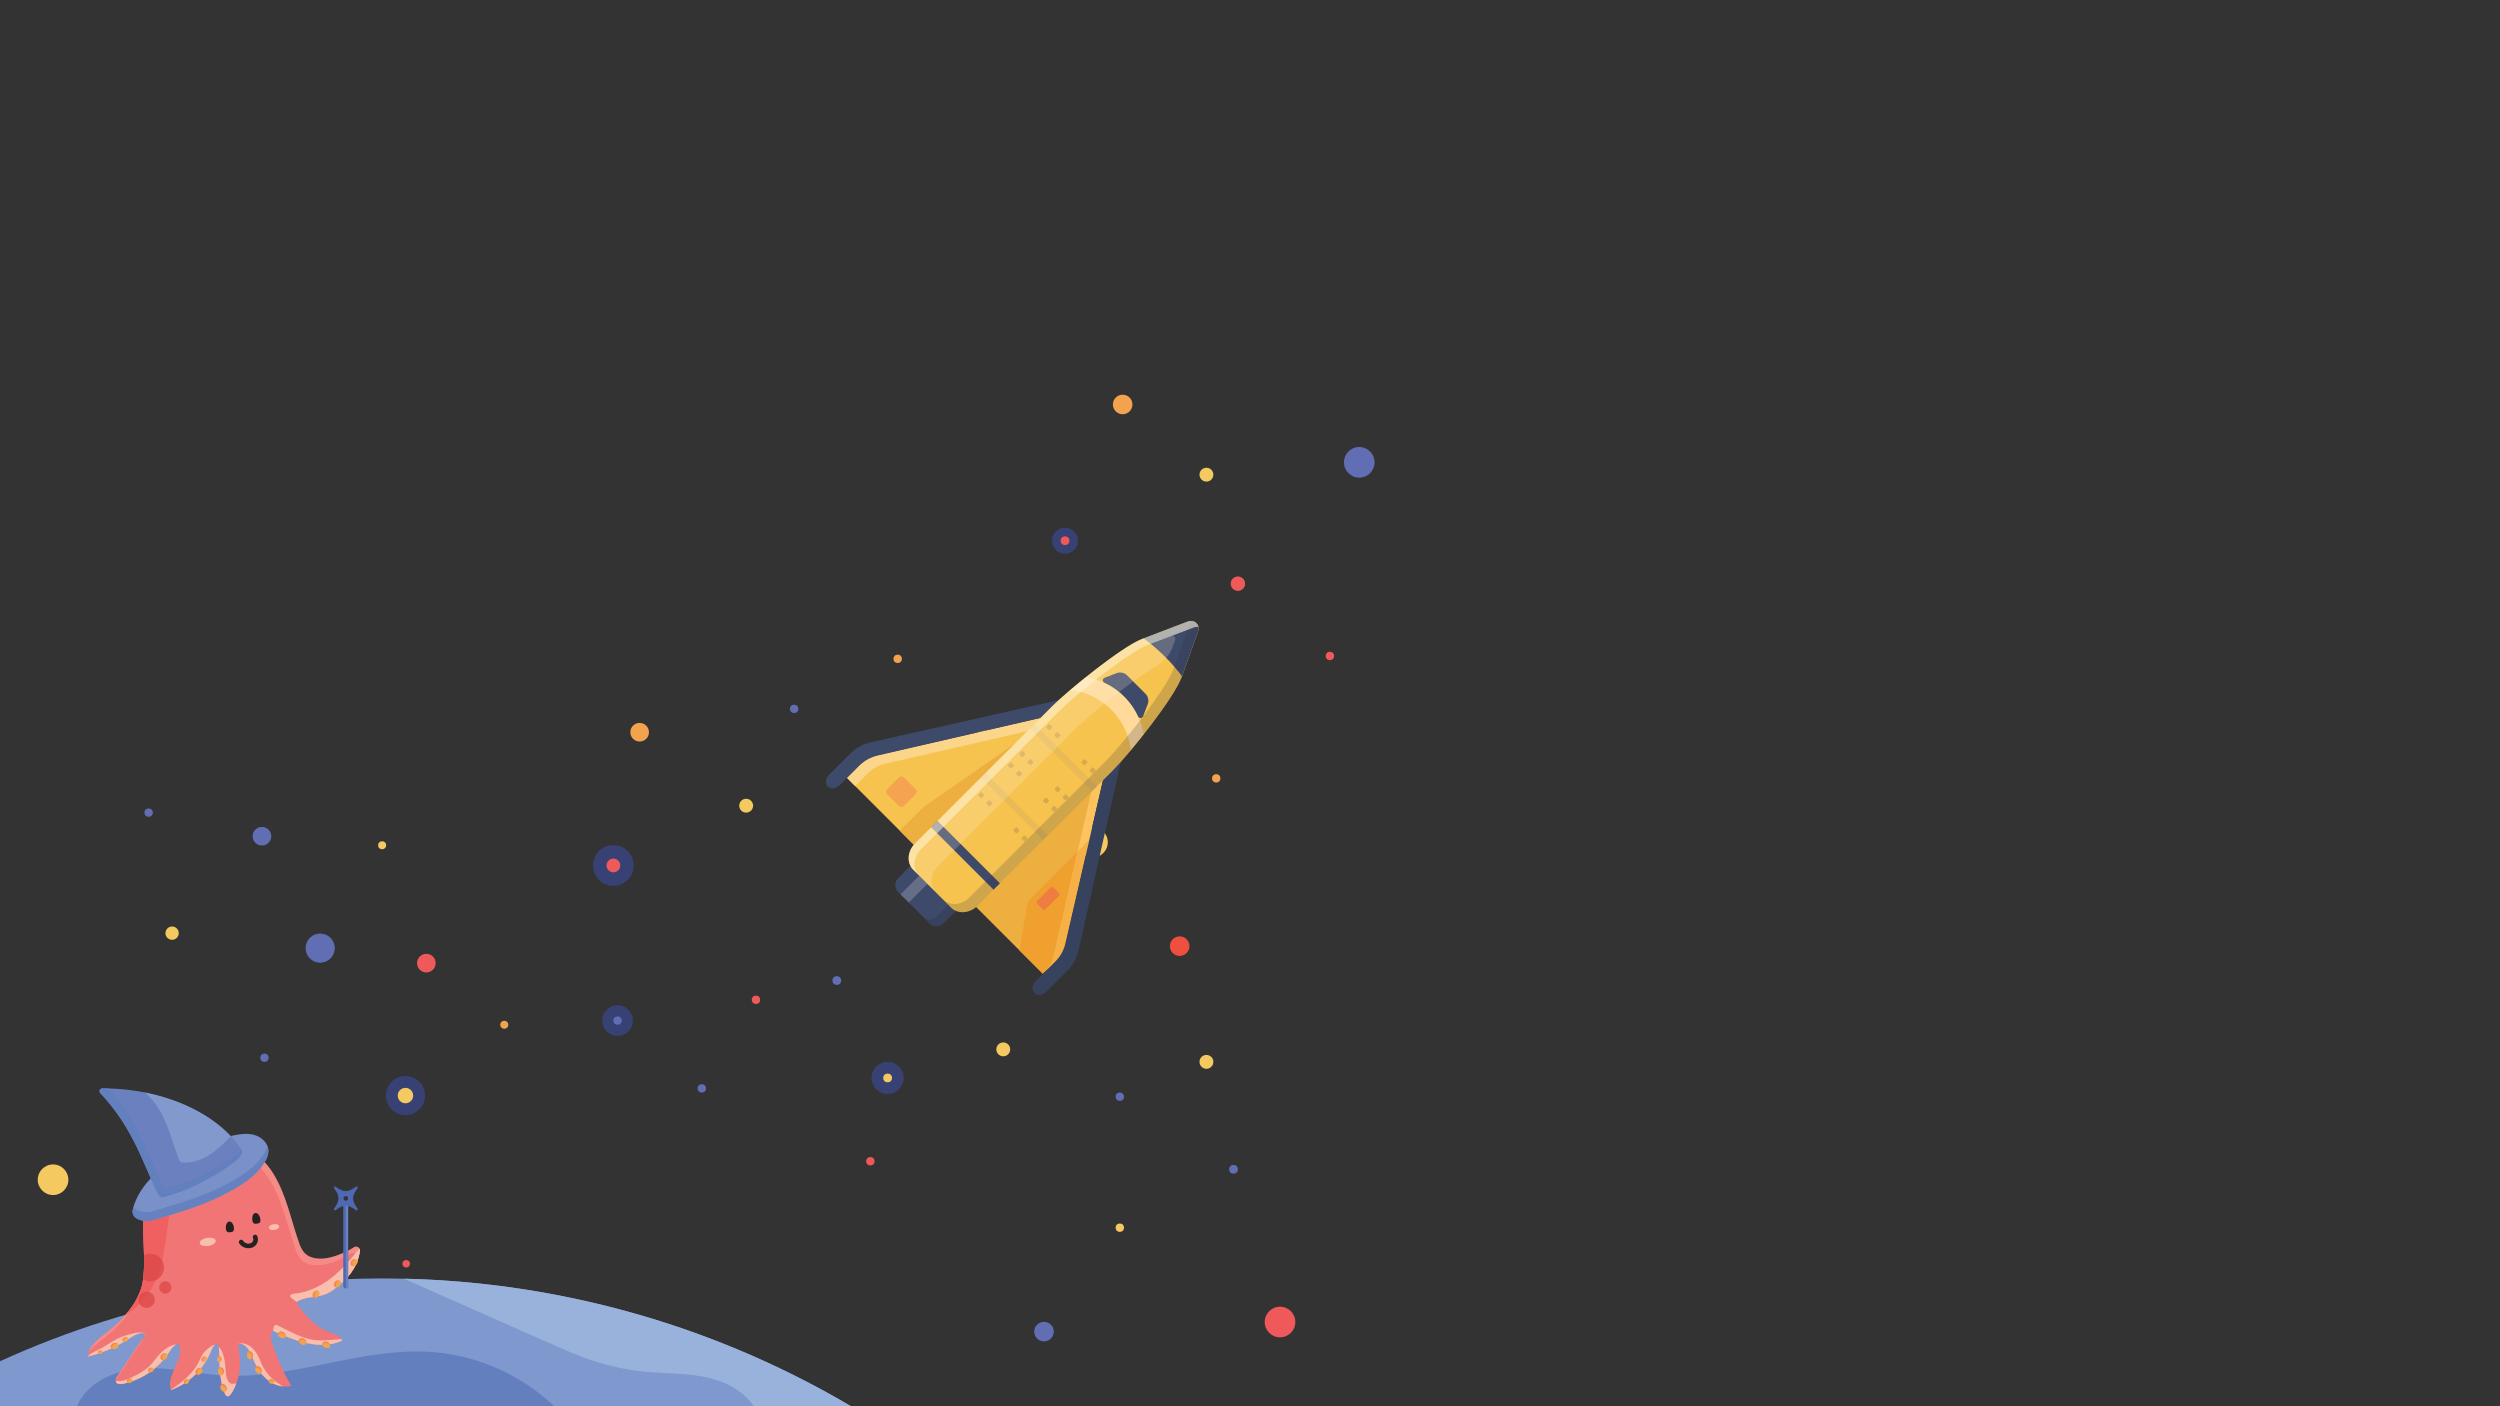 <svg xmlns="http://www.w3.org/2000/svg" width="1920" height="1080" viewBox="0 0 1920 1080" alt="An octopus wizard launching his project in space"><rect x="0" y="0" width="1920" height="1080" fill="#333333" stroke="none"/><defs><style>.summarySplash-cls-0{fill:#7f98cd;}.summarySplash-cls-2{fill:#99b2dc;}.summarySplash-cls-3{fill:#637fbe;}.summarySplash-cls-4{fill:#f3a34d;}.summarySplash-cls-21,.summarySplash-cls-27,.summarySplash-cls-5{fill:#f05959;}.summarySplash-cls-43,.summarySplash-cls-6{fill:#f4ca60;}.summarySplash-cls-7{fill:#ef4f3e;}.summarySplash-cls-42,.summarySplash-cls-8{fill:#616eb3;}.summarySplash-cls-9{fill:#3b4c9f;}.summarySplash-cls-24,.summarySplash-cls-9{opacity:0.6;}.summarySplash-cls-10{fill:#3e4a69;}.summarySplash-cls-11,.summarySplash-cls-23{fill:#2b313d;}.summarySplash-cls-11,.summarySplash-cls-27,.summarySplash-cls-34{opacity:0.3;}.summarySplash-cls-12{fill:#f7c34f;}.summarySplash-cls-13{fill:#fad58a;}.summarySplash-cls-14{fill:#edaf3f;}.summarySplash-cls-15,.summarySplash-cls-26{fill:#efa02e;}.summarySplash-cls-16{fill:#fcc35f;}.summarySplash-cls-17{fill:#37435e;}.summarySplash-cls-18{fill:#ffda9b;}.summarySplash-cls-19{fill:#d7a84d;}.summarySplash-cls-20{fill:#e9ba56;}.summarySplash-cls-21,.summarySplash-cls-26,.summarySplash-cls-39{opacity:0.5;}.summarySplash-cls-22,.summarySplash-cls-24{fill:#fff7dc;}.summarySplash-cls-22,.summarySplash-cls-23,.summarySplash-cls-25{opacity:0.2;}.summarySplash-cls-25{fill:#fff;}.summarySplash-cls-28{fill:#272020;}.summarySplash-cls-29{fill:#f9bfad;}.summarySplash-cls-30{fill:#232323;}.summarySplash-cls-31{fill:#ee4343;}.summarySplash-cls-32{fill:#f48553;}.summarySplash-cls-33{fill:#f27576;}.summarySplash-cls-35{fill:#f06061;}.summarySplash-cls-36{fill:#7990c9;}.summarySplash-cls-37{opacity:0.9;}.summarySplash-cls-38{fill:#6a80bf;}.summarySplash-cls-40{fill:#da4545;opacity:0.7;}.summarySplash-cls-41{fill:#4e69b1;}.summarySplash-cls-42,.summarySplash-cls-43{opacity:0;}</style></defs><title>An octopus wizard launching his project in space</title><g id="Layer_2" data-name="Layer 2"><g id="Layer_1-2" data-name="Layer 1"><path class="summarySplash-cls-0" d="M653.562,1080H0v-34.566C208.6,950.4,453.853,961.918,653.562,1080Z"/><path class="summarySplash-cls-2" d="M543.252,1057.936c-15.351-3.438-31.274-2.934-46.937-4.4a186.971,186.971,0,0,1-41.935-8.86c-11.043-3.7-21.711-8.421-32.361-13.135L310.256,982.067A706.648,706.648,0,0,1,653.562,1080H578.787C571.085,1068.173,557.2,1061.06,543.252,1057.936Z"/><path class="summarySplash-cls-3" d="M59.348,1080a17.035,17.035,0,0,1,1.631-3.845c9.847-17.339,31.3-24.882,51.232-25.415s39.6,4.464,59.5,5.614c53.485,3.088,105.758-21.6,159.214-18.032A153.886,153.886,0,0,1,425.673,1080Z"/><circle class="summarySplash-cls-4" cx="689.425" cy="505.979" r="3.22"/><circle class="summarySplash-cls-4" cx="934.062" cy="597.785" r="3.22"/><circle class="summarySplash-cls-4" cx="387.286" cy="787.023" r="3.067"/><circle class="summarySplash-cls-4" cx="491.245" cy="562.351" r="7.155"/><circle class="summarySplash-cls-4" cx="862.213" cy="310.627" r="7.513"/><circle class="summarySplash-cls-5" cx="327.439" cy="739.691" r="7.155"/><circle class="summarySplash-cls-6" cx="293.477" cy="649.16" r="3.067"/><circle class="summarySplash-cls-6" cx="860.023" cy="942.87" r="3.22"/><circle class="summarySplash-cls-5" cx="668.443" cy="891.831" r="3.22"/><circle class="summarySplash-cls-5" cx="1021.363" cy="503.789" r="3.22"/><circle class="summarySplash-cls-5" cx="580.576" cy="767.85" r="3.22"/><circle class="summarySplash-cls-7" cx="905.991" cy="726.64" r="7.513"/><circle class="summarySplash-cls-6" cx="132.177" cy="716.667" r="5.111"/><circle class="summarySplash-cls-6" cx="839.028" cy="646.827" r="11.759"/><circle class="summarySplash-cls-5" cx="983.063" cy="1015.315" r="11.759"/><circle class="summarySplash-cls-6" cx="40.744" cy="906.034" r="11.759"/><circle class="summarySplash-cls-8" cx="245.893" cy="728.164" r="11.199"/><circle class="summarySplash-cls-8" cx="1043.913" cy="355.065" r="11.759"/><circle class="summarySplash-cls-8" cx="801.795" cy="1022.684" r="7.513"/><circle class="summarySplash-cls-8" cx="201.179" cy="642.207" r="7.155"/><circle class="summarySplash-cls-8" cx="609.895" cy="544.403" r="3.22"/><circle class="summarySplash-cls-8" cx="114.157" cy="624.105" r="3.22"/><circle class="summarySplash-cls-8" cx="860.023" cy="842.272" r="3.22"/><circle class="summarySplash-cls-8" cx="539.005" cy="835.902" r="3.22"/><circle class="summarySplash-cls-9" cx="681.697" cy="827.866" r="12.353"/><circle class="summarySplash-cls-6" cx="681.697" cy="827.866" r="3.374"/><circle class="summarySplash-cls-9" cx="474.3" cy="783.809" r="11.766"/><circle class="summarySplash-cls-8" cx="474.3" cy="783.809" r="3.213"/><circle class="summarySplash-cls-8" cx="203.124" cy="812.361" r="3.213"/><circle class="summarySplash-cls-8" cx="642.683" cy="753.058" r="3.374"/><circle class="summarySplash-cls-8" cx="947.337" cy="898.028" r="3.374"/><circle class="summarySplash-cls-9" cx="817.941" cy="415.273" r="9.992"/><circle class="summarySplash-cls-5" cx="817.941" cy="415.273" r="3.374"/><circle class="summarySplash-cls-9" cx="471.086" cy="664.668" r="15.627"/><circle class="summarySplash-cls-5" cx="471.086" cy="664.668" r="5.276"/><circle class="summarySplash-cls-5" cx="950.711" cy="448.267" r="5.54"/><circle class="summarySplash-cls-9" cx="311.39" cy="841.403" r="15.041"/><circle class="summarySplash-cls-6" cx="311.39" cy="841.403" r="5.933"/><circle class="summarySplash-cls-6" cx="573.053" cy="618.773" r="5.332"/><circle class="summarySplash-cls-6" cx="770.504" cy="805.911" r="5.332"/><circle class="summarySplash-cls-6" cx="926.539" cy="815.513" r="5.332"/><circle class="summarySplash-cls-6" cx="926.539" cy="364.555" r="5.332"/><circle class="summarySplash-cls-6" cx="753.334" cy="560.238" r="3.651"/><path class="summarySplash-cls-10" d="M698.892,644.986H748a0,0,0,0,1,0,0v53.581a7.486,7.486,0,0,1-7.486,7.486H706.377a7.486,7.486,0,0,1-7.486-7.486V644.986A0,0,0,0,1,698.892,644.986Z" transform="translate(689.557 -313.699) rotate(45)"/><path class="summarySplash-cls-11" d="M757.219,666.111l-38.078,38.078a7.217,7.217,0,0,1-10.206,0l5.18,5.18a7.215,7.215,0,0,0,10.206,0L762.4,671.292Z"/><path class="summarySplash-cls-12" d="M650.476,597.407l52.431,52.431,99.033-99.032L672.987,580.421a27.11,27.11,0,0,0-12.861,7.336Z"/><path class="summarySplash-cls-13" d="M679.269,586.7l112.643-25.869,10.028-10.028L672.987,580.421a27.114,27.114,0,0,0-12.861,7.336l-9.65,9.65,6.282,6.282,9.65-9.65A27.114,27.114,0,0,1,679.269,586.7Z"/><path class="summarySplash-cls-14" d="M800.858,747.789l-52.431-52.431,99.032-99.032L817.844,725.278a27.11,27.11,0,0,1-7.336,12.861Z"/><path class="summarySplash-cls-15" d="M810.508,738.139a27.11,27.11,0,0,0,7.336-12.861L831.75,664.73l-4.15-10.825-36.172,36.172a8.738,8.738,0,0,0-2.43,4.681l-6.1,35.069,17.961,17.962Z"/><path class="summarySplash-cls-10" d="M816.271,536.968,667.949,570.276a31.19,31.19,0,0,0-14.958,8.483l-16.032,16.033c-2.9,2.9-3.443,7.054-1.215,9.281s6.382,1.683,9.281-1.215l14.236-14.236a31.229,31.229,0,0,1,14.816-8.451l128.689-29.7Z"/><path class="summarySplash-cls-16" d="M818.01,725.444l29.615-128.953-8.878,8.879L809.131,734.322a27.109,27.109,0,0,1-7.336,12.862l8.879-8.879A27.118,27.118,0,0,0,818.01,725.444Z"/><polygon class="summarySplash-cls-14" points="702.907 649.838 780.743 572.002 779.595 570.953 709.324 619.762 691.078 638.009 702.907 649.838"/><path class="summarySplash-cls-17" d="M861.463,582.16,828.155,730.482a31.2,31.2,0,0,1-8.483,14.958l-16.033,16.032c-2.9,2.9-7.054,3.443-9.281,1.215s-1.683-6.383,1.215-9.281l14.236-14.236a31.229,31.229,0,0,0,8.451-14.816l29.7-128.689Z"/><path class="summarySplash-cls-12" d="M912.131,477.388l-35.123,13.39c-15.321,5.84-56.662,39.424-68.556,51.318L702.763,647.785c-5.953,5.953-6.568,14.989-1.375,20.183l29.075,29.075c5.194,5.193,14.23,4.578,20.183-1.375L855.331,590.982c12.446-12.446,46.437-54.886,52.222-71l12.514-34.85C921.967,479.844,917.4,475.382,912.131,477.388Z"/><path class="summarySplash-cls-10" d="M878.31,490.281a141.585,141.585,0,0,1,29.465,29.087l12.292-34.234c1.9-5.29-2.672-9.752-7.936-7.745Z"/><path class="summarySplash-cls-18" d="M834.284,520.132c-4.159,3.319-8.193,6.629-11.908,9.758a52.973,52.973,0,0,1,46.134,45.928c3.139-3.777,6.433-7.852,9.726-12.045a52.994,52.994,0,0,0-43.952-43.641Z"/><path class="summarySplash-cls-10" d="M863.434,535a52.945,52.945,0,0,1,10.657,15.253,2.069,2.069,0,0,0,3.8-.151l3.534-9.194a7.64,7.64,0,0,0-1.729-8.143l-14.03-14.029A7.639,7.639,0,0,0,857.526,517l-9.195,3.533a2.069,2.069,0,0,0-.15,3.8A52.959,52.959,0,0,1,863.434,535Z"/><rect class="summarySplash-cls-19" x="804.027" y="556.541" width="3.672" height="3.672" rx="0.56" transform="translate(630.865 -406.287) rotate(45)"/><rect class="summarySplash-cls-19" x="810.283" y="562.796" width="3.672" height="3.672" rx="0.56" transform="translate(637.119 -408.878) rotate(45)"/><rect class="summarySplash-cls-19" x="831.037" y="583.551" width="3.672" height="3.672" rx="0.56" transform="translate(657.874 -417.475) rotate(45)"/><rect class="summarySplash-cls-19" x="837.293" y="589.806" width="3.672" height="3.672" rx="0.56" transform="translate(664.129 -420.066) rotate(45)"/><rect class="summarySplash-cls-19" x="751.713" y="608.855" width="3.672" height="3.672" rx="0.56" transform="translate(652.534 -353.973) rotate(45)"/><rect class="summarySplash-cls-19" x="757.969" y="615.11" width="3.672" height="3.672" rx="0.56" transform="translate(658.787 -356.564) rotate(45)"/><rect class="summarySplash-cls-19" x="778.723" y="635.865" width="3.672" height="3.672" rx="0.56" transform="translate(679.544 -365.161) rotate(45)"/><rect class="summarySplash-cls-19" x="784.979" y="642.12" width="3.672" height="3.672" rx="0.56" transform="translate(685.799 -367.752) rotate(45)"/><rect class="summarySplash-cls-19" x="783.307" y="577.262" width="3.672" height="3.672" rx="0.56" transform="translate(639.446 -385.566) rotate(45)"/><rect class="summarySplash-cls-19" x="789.562" y="583.517" width="3.672" height="3.672" rx="0.56" transform="translate(645.704 -388.157) rotate(45)"/><rect class="summarySplash-cls-19" x="810.316" y="604.271" width="3.672" height="3.672" rx="0.56" transform="translate(666.457 -396.754) rotate(45)"/><rect class="summarySplash-cls-19" x="816.572" y="610.527" width="3.672" height="3.672" rx="0.56" transform="translate(672.712 -399.345) rotate(45)"/><rect class="summarySplash-cls-19" x="774.492" y="586.076" width="3.672" height="3.672" rx="0.56" transform="translate(643.098 -376.751) rotate(45)"/><rect class="summarySplash-cls-19" x="780.748" y="592.332" width="3.672" height="3.672" rx="0.56" transform="translate(649.354 -379.343) rotate(45)"/><rect class="summarySplash-cls-19" x="801.502" y="613.086" width="3.672" height="3.672" rx="0.56" transform="translate(670.108 -387.939) rotate(45)"/><rect class="summarySplash-cls-19" x="807.757" y="619.341" width="3.672" height="3.672" rx="0.56" transform="translate(676.363 -390.53) rotate(45)"/><rect class="summarySplash-cls-20" x="782.792" y="579.312" width="67.716" height="4.938" transform="translate(650.573 -407.059) rotate(45)"/><rect class="summarySplash-cls-20" x="745.154" y="616.95" width="67.716" height="4.938" transform="translate(666.163 -369.421) rotate(45)"/><rect class="summarySplash-cls-10" x="707.69" y="653.421" width="67.716" height="6.924" transform="translate(681.68 -331.958) rotate(45)"/><rect class="summarySplash-cls-21" x="800.434" y="681.106" width="9.015" height="17.587" rx="1.374" transform="translate(723.594 -367.113) rotate(45)"/><path class="summarySplash-cls-22" d="M720.393,665.415,826.082,559.726c10.408-10.407,43.36-37.421,61.7-47.924l.079-.046a28.328,28.328,0,0,0,12.773-15.043l1.9-5.281a2.314,2.314,0,0,0-3-2.944l-17.962,6.848c-15.32,5.84-56.661,39.424-68.555,51.318L707.321,652.343c-5.953,5.953-6.568,14.989-1.375,20.182L719.018,685.6C713.824,680.4,714.44,671.368,720.393,665.415Z"/><path class="summarySplash-cls-23" d="M907.553,519.984l12.514-34.85c1.648-4.59-1.577-8.549-5.9-8.209a7.371,7.371,0,0,1-.415,1.9l-12.514,34.849c-5.786,16.113-39.776,58.553-52.223,71L744.334,689.356c-5.953,5.953-14.989,6.568-20.182,1.375l6.311,6.311c5.194,5.194,14.23,4.578,20.183-1.374L855.331,590.982C867.777,578.536,901.768,536.1,907.553,519.984Z"/><path class="summarySplash-cls-24" d="M707.321,652.343,813.01,546.654c11.894-11.894,53.235-45.478,68.556-51.318l35.123-13.39a6.827,6.827,0,0,1,3.7-.383c-.657-3.479-4.253-5.7-8.259-4.174l-35.123,13.389c-15.321,5.84-56.662,39.424-68.556,51.318L702.763,647.785c-5.953,5.953-6.568,14.989-1.375,20.183l4.558,4.558C700.753,667.332,701.368,658.3,707.321,652.343Z"/><rect class="summarySplash-cls-25" x="697.47" y="672.712" width="8.927" height="20.276" transform="translate(688.44 -296.34) rotate(45)"/><path class="summarySplash-cls-26" d="M827.6,653.905l-18.469,80.417a27.109,27.109,0,0,1-7.336,12.862l8.879-8.879a27.118,27.118,0,0,0,7.336-12.861l18.468-80.417Z"/><rect class="summarySplash-cls-27" x="683.151" y="598.871" width="18.273" height="18.273" rx="2.785" transform="translate(632.692 -311.44) rotate(45)"/><circle class="summarySplash-cls-5" cx="311.96" cy="970.553" r="2.882"/><path class="summarySplash-cls-28" d="M175.546,931.837c0,2.863-1.392,3.111-3.111,3.111s-3.111-.248-3.111-3.111,1.393-5.186,3.111-5.186S175.546,928.973,175.546,931.837Z"/><path class="summarySplash-cls-28" d="M200.435,931.837c0,2.863-1.393,3.111-3.111,3.111s-3.111-.248-3.111-3.111,1.393-5.186,3.111-5.186S200.435,928.973,200.435,931.837Z"/><ellipse class="summarySplash-cls-29" cx="156.88" cy="944.281" rx="6.222" ry="3.111"/><ellipse class="summarySplash-cls-29" cx="212.486" cy="944.281" rx="6.222" ry="3.111"/><path class="summarySplash-cls-30" d="M188.106,950.1a8.446,8.446,0,0,1-8.067-6.42,1.783,1.783,0,0,1,3.457-.874c.1.392,1.1,3.729,4.61,3.729a3.094,3.094,0,0,0,3.287-3.287,1.783,1.783,0,0,1,3.566,0A6.66,6.66,0,0,1,188.106,950.1Z"/><path class="summarySplash-cls-31" d="M166.307,876.8c-.668.1-1.337.222-2.006.371,0,0-47.632,3.393-53.807,55.9-1.835,15.6,2.732,42.134-2.277,57.024a58.423,58.423,0,0,1-11.969,19.889,59.8,59.8,0,0,0,21.626-23.035c10.926-20.872,8.562-46.2,16.022-68.543A79.386,79.386,0,0,1,166.307,876.8Z"/><path class="summarySplash-cls-29" d="M271.993,963.741c-5.942,7.282-12.444,14.2-20.111,19.637s-16.586,9.349-25.95,10.14c-1.453.122-3.456.884-3.016,2.274a2.4,2.4,0,0,0,.912,1.065c1.317,1.028,2.652,2.061,4.055,2.968,3.481-2.349,8.076-3.244,12.237-3.74,11.32-1.349,14.328-3.869,22.929-11.35,7.063-6.144,12.148-14.823,13.343-24.03a2.908,2.908,0,0,0-.276-1.688A56.608,56.608,0,0,0,271.993,963.741Z"/><path class="summarySplash-cls-29" d="M241.865,1029.185c-10.321-1.218-19.44-6.979-28.9-11.288a2.046,2.046,0,0,0-1.758-.215,1.81,1.81,0,0,0-.717.9,7.927,7.927,0,0,0-.71,3.516.3.3,0,0,1,.027-.023c16.761,7.625,36.241,15.287,52.9,7.434a4.789,4.789,0,0,0-.446-1.052C255.446,1028.76,248.632,1029.984,241.865,1029.185Z"/><path class="summarySplash-cls-4" d="M273.22,966.938a3.553,3.553,0,0,0-3.926,3.36,2.279,2.279,0,0,0,.177,1.069,2.136,2.136,0,0,0,2.594.927,4.051,4.051,0,0,0,2.127-2.038,2.653,2.653,0,0,0,.359-2C274.337,967.586,273.22,966.938,273.22,966.938Z"/><path class="summarySplash-cls-32" d="M270.764,971.367a2.279,2.279,0,0,1-.177-1.069,3.488,3.488,0,0,1,2.773-3.273c-.082-.053-.14-.087-.14-.087a3.553,3.553,0,0,0-3.926,3.36,2.266,2.266,0,0,0,.177,1.069,2.116,2.116,0,0,0,2.493.951A1.825,1.825,0,0,1,270.764,971.367Z"/><path class="summarySplash-cls-4" d="M253.512,1033.467a3.552,3.552,0,0,0-4.109-3.134,2.267,2.267,0,0,0-1.008.4,2.135,2.135,0,0,0-.362,2.73,4.048,4.048,0,0,0,2.438,1.653,2.654,2.654,0,0,0,2.036-.069A3.458,3.458,0,0,0,253.512,1033.467Z"/><path class="summarySplash-cls-32" d="M248.666,1031.994a2.278,2.278,0,0,1,1.009-.4,3.486,3.486,0,0,1,3.781,2.025c.034-.091.056-.155.056-.155a3.553,3.553,0,0,0-4.108-3.134,2.267,2.267,0,0,0-1.009.4,2.116,2.116,0,0,0-.407,2.637A1.827,1.827,0,0,1,248.666,1031.994Z"/><path class="summarySplash-cls-4" d="M219.46,1025.863a3.552,3.552,0,0,0-4.108-3.134,2.271,2.271,0,0,0-1.009.4,2.137,2.137,0,0,0-.362,2.731,4.05,4.05,0,0,0,2.438,1.652,2.654,2.654,0,0,0,2.036-.069A3.458,3.458,0,0,0,219.46,1025.863Z"/><path class="summarySplash-cls-32" d="M214.614,1024.39a2.283,2.283,0,0,1,1.009-.4,3.6,3.6,0,0,1,2.73.682,3.555,3.555,0,0,1,1.051,1.343c.035-.091.056-.155.056-.155a3.552,3.552,0,0,0-4.108-3.134,2.271,2.271,0,0,0-1.009.4,2.117,2.117,0,0,0-.407,2.637A1.827,1.827,0,0,1,214.614,1024.39Z"/><path class="summarySplash-cls-4" d="M235.3,1030.971a3.553,3.553,0,0,0-4.108-3.135,2.283,2.283,0,0,0-1.009.4,2.137,2.137,0,0,0-.362,2.731,4.05,4.05,0,0,0,2.438,1.652,2.653,2.653,0,0,0,2.036-.069C234.9,1032.2,235.3,1030.971,235.3,1030.971Z"/><path class="summarySplash-cls-32" d="M230.456,1029.5a2.276,2.276,0,0,1,1.009-.4,3.6,3.6,0,0,1,2.73.681,3.555,3.555,0,0,1,1.051,1.343c.035-.091.056-.154.056-.154a3.552,3.552,0,0,0-4.108-3.135,2.283,2.283,0,0,0-1.009.4,2.117,2.117,0,0,0-.407,2.637A1.825,1.825,0,0,1,230.456,1029.5Z"/><path class="summarySplash-cls-4" d="M244.048,991.177a3.553,3.553,0,0,0-3.926,3.36,2.27,2.27,0,0,0,.177,1.07,2.136,2.136,0,0,0,2.594.926,4.045,4.045,0,0,0,2.126-2.038,2.647,2.647,0,0,0,.359-2C245.165,991.826,244.048,991.177,244.048,991.177Z"/><path class="summarySplash-cls-32" d="M241.592,995.607a2.27,2.27,0,0,1-.177-1.07,3.489,3.489,0,0,1,2.772-3.273l-.139-.087a3.553,3.553,0,0,0-3.926,3.36,2.27,2.27,0,0,0,.177,1.07,2.117,2.117,0,0,0,2.493.951A1.826,1.826,0,0,1,241.592,995.607Z"/><path class="summarySplash-cls-4" d="M260.446,983.243a3.551,3.551,0,0,0-3.926,3.36,2.268,2.268,0,0,0,.177,1.069,2.136,2.136,0,0,0,2.594.927,4.049,4.049,0,0,0,2.126-2.038,2.653,2.653,0,0,0,.359-2C261.562,983.891,260.446,983.243,260.446,983.243Z"/><path class="summarySplash-cls-32" d="M257.99,987.672a2.268,2.268,0,0,1-.177-1.069,3.486,3.486,0,0,1,2.772-3.273c-.082-.053-.139-.087-.139-.087a3.551,3.551,0,0,0-3.926,3.36,2.28,2.28,0,0,0,.176,1.069,2.118,2.118,0,0,0,2.494.951A1.823,1.823,0,0,1,257.99,987.672Z"/><path class="summarySplash-cls-29" d="M213.264,1062.117a36.1,36.1,0,0,1-12.419-14.816c-.457-1.011-.867-2.042-1.3-3.061-1.93-4.5-4.635-9-9-11.221a12.834,12.834,0,0,0-6.972-1.333s-.255,1.716-.26.09c6.021-.235,9.106,6.87,11.4,12.442,2.446,5.935,5.921,11.6,10.956,15.582a23.379,23.379,0,0,0,11.564,4.928C215.938,1063.824,214.569,1063.01,213.264,1062.117Z"/><path class="summarySplash-cls-29" d="M162.07,1037.622c.712-1.789,1.645-3.866,3.193-4.758a5.836,5.836,0,0,0-3.207,1.247,22.289,22.289,0,0,0-6.212,5.677,39.835,39.835,0,0,0-2.6,5.111c-4.6,9.543-13.124,16.593-22.032,22.336.031.09.053.181.087.271A53.132,53.132,0,0,0,162.07,1037.622Z"/><path class="summarySplash-cls-29" d="M129.663,1038.805c1.63-2.492,3.43-5.365,6.1-6.333a13.476,13.476,0,0,0-5.809,1.8,27.229,27.229,0,0,0-6,4.366c-3.294,3.169-5.746,7.123-9.009,10.325-4.11,4.034-9.334,6.714-14.548,9.162-2.715,1.275-5.559,2.528-8.558,2.517-.973,0-1.953-.139-2.923-.174a3.2,3.2,0,0,0,.149.6c.8,2.206,3.273,2.089,5.236,1.692A56.033,56.033,0,0,0,129.663,1038.805Z"/><path class="summarySplash-cls-33" d="M110.493,933.068c-1.835,15.6,2.733,42.134-2.276,57.024-4.72,14.031-15.736,25.026-27.443,34.087-6.027,4.666-12.938,10.018-13.351,17.629a100.309,100.309,0,0,0,31.191-13.353c4.052-2.625,8.731-5.686,13.323-4.2l-22.356,33.42a3.807,3.807,0,0,0-.481,3.457c.828,2.137,3.268,2.017,5.211,1.625a56.033,56.033,0,0,0,35.352-23.951c1.879-2.871,3.981-6.253,7.391-6.638,5.668,10.968-10.052,23.763-5.758,35.339a53.131,53.131,0,0,0,30.774-29.884c.909-2.286,2.175-5.051,4.631-5.2,3.643-.219-1.011,23.171,6.452,38.772a2.011,2.011,0,0,0,3.252.55c3.872-4.046,6.921-13.878,7.529-18.258,1.309-9.427-.589-12.194-.622-21.711,6.021-.235,9.106,6.87,11.4,12.442,2.446,5.935,5.922,11.6,10.956,15.582s11.792,6.1,18.029,4.578a179.614,179.614,0,0,1-14.808-32.952c-1.061-3.185-1.762-7.331.919-9.351,16.761,7.625,36.241,15.287,52.9,7.434-.833-2.88-4.073-4.189-6.882-5.236-13.626-5.079-19.933-11.927-28.4-24.152,3.527-2.585,8.352-3.519,12.693-4.036,11.32-1.349,14.328-3.869,22.929-11.35,7.062-6.144,12.147-14.821,13.342-24.028a2.926,2.926,0,0,0-4.457-2.845,64.488,64.488,0,0,1-16.564,7.387c-7.577,2.162-16.95,2.4-22.026-3.63a22.952,22.952,0,0,1-3.683-7.271c-6.244-17.56-9.731-36.345-19.332-52.319s-27.835-28.9-46.028-24.859C164.3,877.17,116.669,880.563,110.493,933.068Z"/><g class="summarySplash-cls-34"><path class="summarySplash-cls-29" d="M161.62,882.205c18.193-4.044,36.427,8.886,46.028,24.86s13.088,34.758,19.332,52.319a22.952,22.952,0,0,0,3.683,7.271c5.075,6.026,14.449,5.791,22.026,3.63a64.5,64.5,0,0,0,16.563-7.387,2.927,2.927,0,0,1,4.458,2.845,35.558,35.558,0,0,1-2.782,9.786,36.981,36.981,0,0,0,5.463-14.822,2.927,2.927,0,0,0-4.457-2.846,64.441,64.441,0,0,1-16.564,7.388c-7.578,2.162-16.95,2.4-22.026-3.63a22.952,22.952,0,0,1-3.683-7.271c-6.243-17.56-9.731-36.345-19.331-52.319s-27.836-28.9-46.03-24.859c0,0-32.7,2.361-47.42,33.056C132.543,884.277,161.62,882.205,161.62,882.205Z"/><path class="summarySplash-cls-29" d="M108.671,1029.136l-19.09,28.538a4.078,4.078,0,0,0-.672,2.033l20.347-30.417C109.061,1029.227,108.867,1029.183,108.671,1029.136Z"/><path class="summarySplash-cls-29" d="M78.093,1029.215c10.266-7.946,20-17.379,25.422-29.042-5.637,9.387-14,17.237-22.741,24.006-5.107,3.953-10.833,8.406-12.718,14.3C70.71,1034.943,74.549,1031.958,78.093,1029.215Z"/></g><path class="summarySplash-cls-28" d="M179.661,942.981c.269,2.851-1.095,3.228-2.805,3.389s-3.121.046-3.39-2.8.9-5.293,2.611-5.454S179.393,940.13,179.661,942.981Z"/><path class="summarySplash-cls-28" d="M199.94,936.231c.435,2.831-.905,3.287-2.6,3.547s-3.113.227-3.547-2.6.591-5.337,2.289-5.6S199.506,933.4,199.94,936.231Z"/><ellipse class="summarySplash-cls-29" cx="159.515" cy="953.772" rx="6.222" ry="3.111" transform="translate(-147.983 36.945) rotate(-9.047)"/><ellipse class="summarySplash-cls-29" cx="210.577" cy="941.946" rx="3.915" ry="2.221" transform="matrix(0.988, -0.157, 0.157, 0.988, -145.488, 44.827)"/><path class="summarySplash-cls-30" d="M193.48,958.2a8.446,8.446,0,0,1-9.755-3.335,1.783,1.783,0,0,1,2.961-1.986c.23.335,2.286,3.144,5.6,1.962a3.093,3.093,0,0,0,1.99-4.2,1.783,1.783,0,1,1,3.359-1.2A6.661,6.661,0,0,1,193.48,958.2Z"/><path class="summarySplash-cls-35" d="M166.307,876.8c-.668.1-1.337.222-2.006.371,0,0-47.632,3.393-53.807,55.9-1.835,15.6,2.732,42.134-2.277,57.024a58.423,58.423,0,0,1-11.969,19.889,59.8,59.8,0,0,0,21.626-23.035c10.926-20.872,8.562-46.2,16.022-68.543A79.386,79.386,0,0,1,166.307,876.8Z"/><path class="summarySplash-cls-29" d="M271.993,963.741c-5.942,7.282-12.444,14.2-20.111,19.637s-16.586,9.349-25.95,10.14c-1.453.122-3.456.884-3.016,2.274a2.4,2.4,0,0,0,.912,1.065c1.317,1.028,2.652,2.061,4.055,2.968,3.481-2.349,8.076-3.244,12.237-3.74,11.32-1.349,14.328-3.869,22.929-11.35,7.063-6.144,12.148-14.823,13.343-24.03a2.908,2.908,0,0,0-.276-1.688A56.608,56.608,0,0,0,271.993,963.741Z"/><path class="summarySplash-cls-29" d="M241.865,1029.185c-10.321-1.218-19.44-6.979-28.9-11.288a2.046,2.046,0,0,0-1.758-.215,1.81,1.81,0,0,0-.717.9,7.927,7.927,0,0,0-.71,3.516.3.3,0,0,1,.027-.023c16.761,7.625,36.241,15.287,52.9,7.434a4.789,4.789,0,0,0-.446-1.052C255.446,1028.76,248.632,1029.984,241.865,1029.185Z"/><path class="summarySplash-cls-4" d="M273.22,966.938a3.553,3.553,0,0,0-3.926,3.36,2.279,2.279,0,0,0,.177,1.069,2.136,2.136,0,0,0,2.594.927,4.051,4.051,0,0,0,2.127-2.038,2.653,2.653,0,0,0,.359-2C274.337,967.586,273.22,966.938,273.22,966.938Z"/><path class="summarySplash-cls-32" d="M270.764,971.367a2.279,2.279,0,0,1-.177-1.069,3.488,3.488,0,0,1,2.773-3.273c-.082-.053-.14-.087-.14-.087a3.553,3.553,0,0,0-3.926,3.36,2.266,2.266,0,0,0,.177,1.069,2.116,2.116,0,0,0,2.493.951A1.825,1.825,0,0,1,270.764,971.367Z"/><path class="summarySplash-cls-4" d="M253.512,1033.467a3.552,3.552,0,0,0-4.109-3.134,2.267,2.267,0,0,0-1.008.4,2.135,2.135,0,0,0-.362,2.73,4.048,4.048,0,0,0,2.438,1.653,2.654,2.654,0,0,0,2.036-.069A3.458,3.458,0,0,0,253.512,1033.467Z"/><path class="summarySplash-cls-32" d="M248.666,1031.994a2.278,2.278,0,0,1,1.009-.4,3.486,3.486,0,0,1,3.781,2.025c.034-.091.056-.155.056-.155a3.553,3.553,0,0,0-4.108-3.134,2.267,2.267,0,0,0-1.009.4,2.116,2.116,0,0,0-.407,2.637A1.827,1.827,0,0,1,248.666,1031.994Z"/><path class="summarySplash-cls-4" d="M219.46,1025.863a3.552,3.552,0,0,0-4.108-3.134,2.271,2.271,0,0,0-1.009.4,2.137,2.137,0,0,0-.362,2.731,4.05,4.05,0,0,0,2.438,1.652,2.654,2.654,0,0,0,2.036-.069A3.458,3.458,0,0,0,219.46,1025.863Z"/><path class="summarySplash-cls-32" d="M214.614,1024.39a2.283,2.283,0,0,1,1.009-.4,3.6,3.6,0,0,1,2.73.682,3.555,3.555,0,0,1,1.051,1.343c.035-.091.056-.155.056-.155a3.552,3.552,0,0,0-4.108-3.134,2.271,2.271,0,0,0-1.009.4,2.117,2.117,0,0,0-.407,2.637A1.827,1.827,0,0,1,214.614,1024.39Z"/><path class="summarySplash-cls-4" d="M235.3,1030.971a3.553,3.553,0,0,0-4.108-3.135,2.283,2.283,0,0,0-1.009.4,2.137,2.137,0,0,0-.362,2.731,4.05,4.05,0,0,0,2.438,1.652,2.653,2.653,0,0,0,2.036-.069C234.9,1032.2,235.3,1030.971,235.3,1030.971Z"/><path class="summarySplash-cls-32" d="M230.456,1029.5a2.276,2.276,0,0,1,1.009-.4,3.6,3.6,0,0,1,2.73.681,3.555,3.555,0,0,1,1.051,1.343c.035-.091.056-.154.056-.154a3.552,3.552,0,0,0-4.108-3.135,2.283,2.283,0,0,0-1.009.4,2.117,2.117,0,0,0-.407,2.637A1.825,1.825,0,0,1,230.456,1029.5Z"/><path class="summarySplash-cls-4" d="M244.048,991.177a3.553,3.553,0,0,0-3.926,3.36,2.27,2.27,0,0,0,.177,1.07,2.136,2.136,0,0,0,2.594.926,4.045,4.045,0,0,0,2.126-2.038,2.647,2.647,0,0,0,.359-2C245.165,991.826,244.048,991.177,244.048,991.177Z"/><path class="summarySplash-cls-32" d="M241.592,995.607a2.27,2.27,0,0,1-.177-1.07,3.489,3.489,0,0,1,2.772-3.273l-.139-.087a3.553,3.553,0,0,0-3.926,3.36,2.27,2.27,0,0,0,.177,1.07,2.117,2.117,0,0,0,2.493.951A1.826,1.826,0,0,1,241.592,995.607Z"/><path class="summarySplash-cls-4" d="M260.446,983.243a3.551,3.551,0,0,0-3.926,3.36,2.268,2.268,0,0,0,.177,1.069,2.136,2.136,0,0,0,2.594.927,4.049,4.049,0,0,0,2.126-2.038,2.653,2.653,0,0,0,.359-2C261.562,983.891,260.446,983.243,260.446,983.243Z"/><path class="summarySplash-cls-32" d="M257.99,987.672a2.268,2.268,0,0,1-.177-1.069,3.486,3.486,0,0,1,2.772-3.273c-.082-.053-.139-.087-.139-.087a3.551,3.551,0,0,0-3.926,3.36,2.28,2.28,0,0,0,.176,1.069,2.118,2.118,0,0,0,2.494.951A1.823,1.823,0,0,1,257.99,987.672Z"/><path class="summarySplash-cls-29" d="M213.264,1062.117a36.1,36.1,0,0,1-12.419-14.816c-.457-1.011-.867-2.042-1.3-3.061-1.93-4.5-4.635-9-9-11.221a12.834,12.834,0,0,0-6.972-1.333s-.255,1.716-.26.09c6.021-.235,9.106,6.87,11.4,12.442,2.446,5.935,5.921,11.6,10.956,15.582a23.379,23.379,0,0,0,11.564,4.928C215.938,1063.824,214.569,1063.01,213.264,1062.117Z"/><path class="summarySplash-cls-29" d="M180.592,1062.51a8.1,8.1,0,0,1-2.613.255,4.314,4.314,0,0,1-2.731-2.191c-1.649-2.692-1.855-5.991-2.069-9.141-.392-5.743-1.078-11.8-4.532-16.4a5.042,5.042,0,0,0-.7-.779c1.159,5.779-.984,24.112,5.254,37.04a1.947,1.947,0,0,0,3.142.523c2.015-2.067,3.811-5.712,5.161-9.36A4.818,4.818,0,0,0,180.592,1062.51Z"/><path class="summarySplash-cls-29" d="M162.07,1037.622c.712-1.789,1.645-3.866,3.193-4.758a5.836,5.836,0,0,0-3.207,1.247,22.289,22.289,0,0,0-6.212,5.677,39.835,39.835,0,0,0-2.6,5.111c-4.6,9.543-13.124,16.593-22.032,22.336.031.09.053.181.087.271A53.132,53.132,0,0,0,162.07,1037.622Z"/><path class="summarySplash-cls-4" d="M192.959,1043.717a3.553,3.553,0,0,0,.381-5.154,2.288,2.288,0,0,0-.884-.628,2.138,2.138,0,0,0-2.485,1.189,4.052,4.052,0,0,0-.052,2.945,2.656,2.656,0,0,0,1.171,1.667A3.448,3.448,0,0,0,192.959,1043.717Z"/><path class="summarySplash-cls-32" d="M191.545,1038.853a2.28,2.28,0,0,1,.884.628,3.487,3.487,0,0,1,.37,4.273l.16-.037a3.553,3.553,0,0,0,.381-5.154,2.288,2.288,0,0,0-.884-.628,2.116,2.116,0,0,0-2.431,1.1A1.826,1.826,0,0,1,191.545,1038.853Z"/><path class="summarySplash-cls-4" d="M200.6,1054.352a3.553,3.553,0,0,0-1.769-4.855,2.269,2.269,0,0,0-1.064-.21,2.136,2.136,0,0,0-1.777,2.1,4.043,4.043,0,0,0,1.162,2.707,2.653,2.653,0,0,0,1.751,1.04A3.461,3.461,0,0,0,200.6,1054.352Z"/><path class="summarySplash-cls-32" d="M197.309,1050.5a2.267,2.267,0,0,1,1.063.21,3.6,3.6,0,0,1,1.932,2.046,3.558,3.558,0,0,1,.16,1.7c.078-.058.131-.1.131-.1a3.553,3.553,0,0,0-1.769-4.855,2.269,2.269,0,0,0-1.064-.21,2.118,2.118,0,0,0-1.765,2A1.825,1.825,0,0,1,197.309,1050.5Z"/><path class="summarySplash-cls-4" d="M170.313,1056.158a3.554,3.554,0,0,0,1.007-5.069,2.278,2.278,0,0,0-.8-.731,2.137,2.137,0,0,0-2.612.876,4.055,4.055,0,0,0-.411,2.917,2.653,2.653,0,0,0,.958,1.8A3.455,3.455,0,0,0,170.313,1056.158Z"/><path class="summarySplash-cls-32" d="M169.5,1051.158a2.277,2.277,0,0,1,.8.731,3.6,3.6,0,0,1,.589,2.751,3.549,3.549,0,0,1-.744,1.535c.1-.009.164-.017.164-.017a3.554,3.554,0,0,0,1.007-5.069,2.278,2.278,0,0,0-.8-.731,2.119,2.119,0,0,0-2.548.794A1.83,1.83,0,0,1,169.5,1051.158Z"/><path class="summarySplash-cls-4" d="M154.3,1050.582a3.552,3.552,0,0,0-4.135,3.1,2.277,2.277,0,0,0,.108,1.078,2.136,2.136,0,0,0,2.529,1.092,4.049,4.049,0,0,0,2.253-1.9,2.653,2.653,0,0,0,.488-1.978C155.375,1051.3,154.3,1050.582,154.3,1050.582Z"/><path class="summarySplash-cls-32" d="M151.566,1054.844a2.267,2.267,0,0,1-.107-1.079,3.487,3.487,0,0,1,2.977-3.087c-.078-.058-.133-.1-.133-.1a3.552,3.552,0,0,0-4.135,3.1,2.277,2.277,0,0,0,.108,1.078,2.116,2.116,0,0,0,2.426,1.11A1.827,1.827,0,0,1,151.566,1054.844Z"/><path class="summarySplash-cls-4" d="M173.5,1068.307a3.554,3.554,0,0,0-1.266-5.01,2.276,2.276,0,0,0-1.036-.317,2.138,2.138,0,0,0-1.983,1.913,4.049,4.049,0,0,0,.881,2.811,2.654,2.654,0,0,0,1.636,1.212A3.45,3.45,0,0,0,173.5,1068.307Z"/><path class="summarySplash-cls-32" d="M170.624,1064.139a2.272,2.272,0,0,1,1.037.317,3.488,3.488,0,0,1,1.7,3.938c.084-.05.14-.086.14-.086a3.552,3.552,0,0,0-1.266-5.011,2.276,2.276,0,0,0-1.036-.317,2.119,2.119,0,0,0-1.96,1.811A1.825,1.825,0,0,1,170.624,1064.139Z"/><path class="summarySplash-cls-4" d="M210.763,1061.532a2.615,2.615,0,0,0-3.1-2.2,1.671,1.671,0,0,0-.732.317,1.573,1.573,0,0,0-.2,2.017,2.982,2.982,0,0,0,1.835,1.154,1.949,1.949,0,0,0,1.495-.1A2.543,2.543,0,0,0,210.763,1061.532Z"/><path class="summarySplash-cls-32" d="M207.162,1060.57a1.671,1.671,0,0,1,.732-.317,2.569,2.569,0,0,1,2.832,1.394l.037-.115a2.613,2.613,0,0,0-3.1-2.2,1.671,1.671,0,0,0-.732.317,1.558,1.558,0,0,0-.233,1.949A1.342,1.342,0,0,1,207.162,1060.57Z"/><path class="summarySplash-cls-4" d="M168.988,1046.034a2.614,2.614,0,0,0,.674-3.742,1.675,1.675,0,0,0-.6-.527,1.572,1.572,0,0,0-1.909.68,2.974,2.974,0,0,0-.264,2.151,1.956,1.956,0,0,0,.729,1.31A2.538,2.538,0,0,0,168.988,1046.034Z"/><path class="summarySplash-cls-32" d="M168.326,1042.367a1.675,1.675,0,0,1,.6.527,2.649,2.649,0,0,1,.47,2.016,2.62,2.62,0,0,1-.527,1.14l.12-.015a2.615,2.615,0,0,0,.674-3.743,1.675,1.675,0,0,0-.6-.527,1.558,1.558,0,0,0-1.863.618A1.347,1.347,0,0,1,168.326,1042.367Z"/><path class="summarySplash-cls-4" d="M158.009,1041.918a2.614,2.614,0,0,0-3.188,2.073,1.665,1.665,0,0,0,.025.8,1.573,1.573,0,0,0,1.8.926,2.977,2.977,0,0,0,1.748-1.281,1.957,1.957,0,0,0,.456-1.429C158.761,1042.5,158.009,1041.918,158.009,1041.918Z"/><path class="summarySplash-cls-32" d="M155.79,1044.912a1.665,1.665,0,0,1-.026-.8,2.568,2.568,0,0,1,2.338-2.12l-.093-.077a2.614,2.614,0,0,0-3.188,2.073,1.665,1.665,0,0,0,.025.8,1.558,1.558,0,0,0,1.727.934A1.34,1.34,0,0,1,155.79,1044.912Z"/><path class="summarySplash-cls-4" d="M144.519,1059.221a2.614,2.614,0,0,0-3.188,2.073,1.665,1.665,0,0,0,.026.8,1.572,1.572,0,0,0,1.8.926,2.98,2.98,0,0,0,1.748-1.281,1.956,1.956,0,0,0,.455-1.429C145.271,1059.8,144.519,1059.221,144.519,1059.221Z"/><path class="summarySplash-cls-32" d="M142.3,1062.215a1.677,1.677,0,0,1-.026-.8,2.568,2.568,0,0,1,2.338-2.12c-.054-.046-.093-.077-.093-.077a2.614,2.614,0,0,0-3.188,2.073,1.665,1.665,0,0,0,.026.8,1.556,1.556,0,0,0,1.726.934A1.342,1.342,0,0,1,142.3,1062.215Z"/><path class="summarySplash-cls-29" d="M129.663,1038.805c1.63-2.492,3.43-5.365,6.1-6.333a13.476,13.476,0,0,0-5.809,1.8,27.229,27.229,0,0,0-6,4.366c-3.294,3.169-5.746,7.123-9.009,10.325-4.11,4.034-9.334,6.714-14.548,9.162-2.715,1.275-5.559,2.528-8.558,2.517-.973,0-1.953-.139-2.923-.174a3.2,3.2,0,0,0,.149.6c.8,2.206,3.273,2.089,5.236,1.692A56.033,56.033,0,0,0,129.663,1038.805Z"/><path class="summarySplash-cls-36" d="M176.212,872.683c-31.859,7.044-66.956,28.207-74.1,55.654-2.4,9.212,10.617,10.206,14.541,9.008,21.3-6.5,39.025-11.127,58.631-21.7,11-5.933,22.135-12.935,28.338-23.789a16.267,16.267,0,0,0,2.514-7.8c.041-6.175-5.6-11.206-11.61-12.621S182.241,871.35,176.212,872.683Z"/><g class="summarySplash-cls-37"><path class="summarySplash-cls-3" d="M203.4,885.053c-6.2,10.853-17.334,17.856-28.338,23.789-19.606,10.572-37.327,15.194-58.631,21.7-2.965.906-11.118.556-13.891-3.643-.143.479-.3.956-.423,1.439-2.4,9.212,10.617,10.206,14.541,9.008,21.3-6.5,39.025-11.127,58.631-21.7,11-5.933,22.135-12.935,28.338-23.789a16.277,16.277,0,0,0,2.514-7.8,10.266,10.266,0,0,0-.685-3.7A20.789,20.789,0,0,1,203.4,885.053Z"/></g><path class="summarySplash-cls-38" d="M121.4,917.092c-12.034-24.5-19.053-50.517-44.368-77.572a2.15,2.15,0,0,1,1.569-3.616c42.929-.237,86.455,16.7,106.557,46.506,1.405,2.084.384,4.414-1.276,6.3-5.6,6.362-30.616,21.9-47.945,27.373l-8.455,2.711A4.216,4.216,0,0,1,121.4,917.092Z"/><path class="summarySplash-cls-4" d="M127.4,1039.2a3.554,3.554,0,0,0-4.135,3.1,2.28,2.28,0,0,0,.108,1.079,2.135,2.135,0,0,0,2.529,1.091,4.047,4.047,0,0,0,2.254-1.9,2.652,2.652,0,0,0,.487-1.978C128.469,1039.917,127.4,1039.2,127.4,1039.2Z"/><path class="summarySplash-cls-32" d="M124.66,1043.46a2.264,2.264,0,0,1-.107-1.078,3.487,3.487,0,0,1,2.977-3.088c-.078-.058-.133-.1-.133-.1a3.554,3.554,0,0,0-4.135,3.1,2.28,2.28,0,0,0,.108,1.079,2.118,2.118,0,0,0,2.426,1.11A1.831,1.831,0,0,1,124.66,1043.46Z"/><g class="summarySplash-cls-37"><path class="summarySplash-cls-3" d="M139.423,909.113l-8.454,2.711a4.217,4.217,0,0,1-6.083-1.7c-11.526-23.468-18.464-48.329-41.275-74.159-1.668-.042-3.337-.068-5.006-.059a2.15,2.15,0,0,0-1.569,3.616c25.315,27.054,32.334,53.072,44.367,77.572a4.217,4.217,0,0,0,6.083,1.7l8.455-2.711c17.329-5.477,42.348-21.011,47.945-27.373,1.388-1.579,2.309-3.467,1.756-5.262C177.785,890.541,155.359,904.077,139.423,909.113Z"/></g><g class="summarySplash-cls-39"><path class="summarySplash-cls-2" d="M111.063,838.988a54.608,54.608,0,0,1,13.77,17.875c5.292,10.547,8.172,22.11,12.351,33.145a4.457,4.457,0,0,0,1.3,2.105,4.183,4.183,0,0,0,2.267.631c14.358.929,26.7-9.619,36.507-20.159C161.379,855.723,137.32,844.164,111.063,838.988Z"/></g><path class="summarySplash-cls-40" d="M125.966,973.436A10.573,10.573,0,0,0,110.592,964a121.641,121.641,0,0,1-.708,18.467,10.569,10.569,0,0,0,16.082-9.034Z"/><circle class="summarySplash-cls-40" cx="126.955" cy="988.739" r="4.718"/><circle class="summarySplash-cls-40" cx="112.621" cy="998.27" r="6.237"/><path class="summarySplash-cls-41" d="M265.574,989.426a1.771,1.771,0,0,1-1.77-1.77V925.25a1.77,1.77,0,1,1,3.54,0v62.406A1.771,1.771,0,0,1,265.574,989.426Z"/><path class="summarySplash-cls-4" d="M117.684,1050.924a2.614,2.614,0,0,0-3.737.7,1.681,1.681,0,0,0-.28.747,1.573,1.573,0,0,0,1.314,1.543,2.987,2.987,0,0,0,2.105-.519,1.957,1.957,0,0,0,.965-1.147A2.548,2.548,0,0,0,117.684,1050.924Z"/><path class="summarySplash-cls-32" d="M114.492,1052.847a1.662,1.662,0,0,1,.28-.747,2.644,2.644,0,0,1,1.717-1.156,2.609,2.609,0,0,1,1.252.087c-.033-.064-.057-.107-.057-.107a2.614,2.614,0,0,0-3.737.7,1.681,1.681,0,0,0-.28.747,1.557,1.557,0,0,0,1.241,1.521A1.34,1.34,0,0,1,114.492,1052.847Z"/><path class="summarySplash-cls-4" d="M101.47,1059.2a2.614,2.614,0,0,0-3.737.7,1.669,1.669,0,0,0-.28.747,1.57,1.57,0,0,0,1.314,1.542,2.978,2.978,0,0,0,2.1-.518,1.95,1.95,0,0,0,.965-1.147A2.541,2.541,0,0,0,101.47,1059.2Z"/><path class="summarySplash-cls-32" d="M98.278,1061.121a1.672,1.672,0,0,1,.279-.747,2.649,2.649,0,0,1,1.717-1.156,2.612,2.612,0,0,1,1.253.087c-.033-.064-.057-.107-.057-.107a2.614,2.614,0,0,0-3.737.7,1.669,1.669,0,0,0-.28.747,1.557,1.557,0,0,0,1.241,1.521A1.34,1.34,0,0,1,98.278,1061.121Z"/><path class="summarySplash-cls-41" d="M265.574,989.426a1.771,1.771,0,0,1-1.77-1.77V925.25a1.77,1.77,0,1,1,3.54,0v62.406A1.771,1.771,0,0,1,265.574,989.426Z"/><path class="summarySplash-cls-38" d="M267.344,987.656V925.25a1.771,1.771,0,0,0-1.77-1.77v65.946A1.771,1.771,0,0,0,267.344,987.656Z"/><path class="summarySplash-cls-41" d="M274.557,912.605a.859.859,0,0,0-1.2-1.2c-6.2,4.435-9.366,4.435-15.566,0a.86.86,0,0,0-1.2,1.2c4.435,6.2,4.435,9.365,0,15.566a.859.859,0,0,0,1.2,1.2c6.2-4.435,9.365-4.435,15.565,0a.86.86,0,0,0,1.2-1.2C270.122,921.97,270.122,918.806,274.557,912.605Zm-8.983,9.553a1.77,1.77,0,1,1,1.77-1.77A1.77,1.77,0,0,1,265.574,922.158Z"/><path class="summarySplash-cls-29" d="M111.937,1024.254l-1.238,1.852A6.19,6.19,0,0,0,111.937,1024.254Z"/><path class="summarySplash-cls-29" d="M111.937,1024.254c-.815-1-6.426-.926-7.682-.637-11.934,2.746-13.911,4.084-24.259,10.632-3.408,2.156-10.066,4.4-12.573,7.559a100.333,100.333,0,0,0,31.191-13.353C102.666,1025.83,107.345,1022.769,111.937,1024.254Z"/><path class="summarySplash-cls-4" d="M78.66,1038.094a1.982,1.982,0,0,0-2.827-.561,1.267,1.267,0,0,0-.408.447,1.191,1.191,0,0,0,.49,1.456,2.258,2.258,0,0,0,1.627.229,1.479,1.479,0,0,0,1-.535A1.919,1.919,0,0,0,78.66,1038.094Z"/><path class="summarySplash-cls-32" d="M75.871,1038.546a1.272,1.272,0,0,1,.408-.446,2.01,2.01,0,0,1,1.535-.33,1.989,1.989,0,0,1,.856.415c0-.054-.01-.091-.01-.091a1.982,1.982,0,0,0-2.827-.561,1.267,1.267,0,0,0-.408.447,1.181,1.181,0,0,0,.444,1.421A1.021,1.021,0,0,1,75.871,1038.546Z"/><path class="summarySplash-cls-4" d="M90.58,1032.184a3.553,3.553,0,0,0-5.118.711,2.267,2.267,0,0,0-.428,1,2.135,2.135,0,0,0,1.684,2.18,4.044,4.044,0,0,0,2.89-.568,2.65,2.65,0,0,0,1.384-1.494A3.451,3.451,0,0,0,90.58,1032.184Z"/><path class="summarySplash-cls-32" d="M86.122,1034.588a2.288,2.288,0,0,1,.428-1,3.6,3.6,0,0,1,2.406-1.458,3.551,3.551,0,0,1,1.695.2c-.041-.089-.071-.149-.071-.149a3.553,3.553,0,0,0-5.118.711,2.28,2.28,0,0,0-.429,1,2.117,2.117,0,0,0,1.586,2.146A1.827,1.827,0,0,1,86.122,1034.588Z"/><path class="summarySplash-cls-4" d="M98.067,1027.521a2.614,2.614,0,0,0-3.737.7,1.667,1.667,0,0,0-.279.747,1.572,1.572,0,0,0,1.314,1.543,2.984,2.984,0,0,0,2.1-.519,1.95,1.95,0,0,0,.965-1.147A2.539,2.539,0,0,0,98.067,1027.521Z"/><path class="summarySplash-cls-32" d="M94.875,1029.444a1.685,1.685,0,0,1,.28-.747,2.647,2.647,0,0,1,1.717-1.156,2.608,2.608,0,0,1,1.252.087c-.032-.064-.056-.107-.056-.107a2.615,2.615,0,0,0-3.738.7,1.667,1.667,0,0,0-.279.747,1.556,1.556,0,0,0,1.24,1.521A1.347,1.347,0,0,1,94.875,1029.444Z"/><rect class="summarySplash-cls-42" width="312.332" height="1080"/><rect class="summarySplash-cls-43" width="1920" height="58.484"/></g></g></svg>
